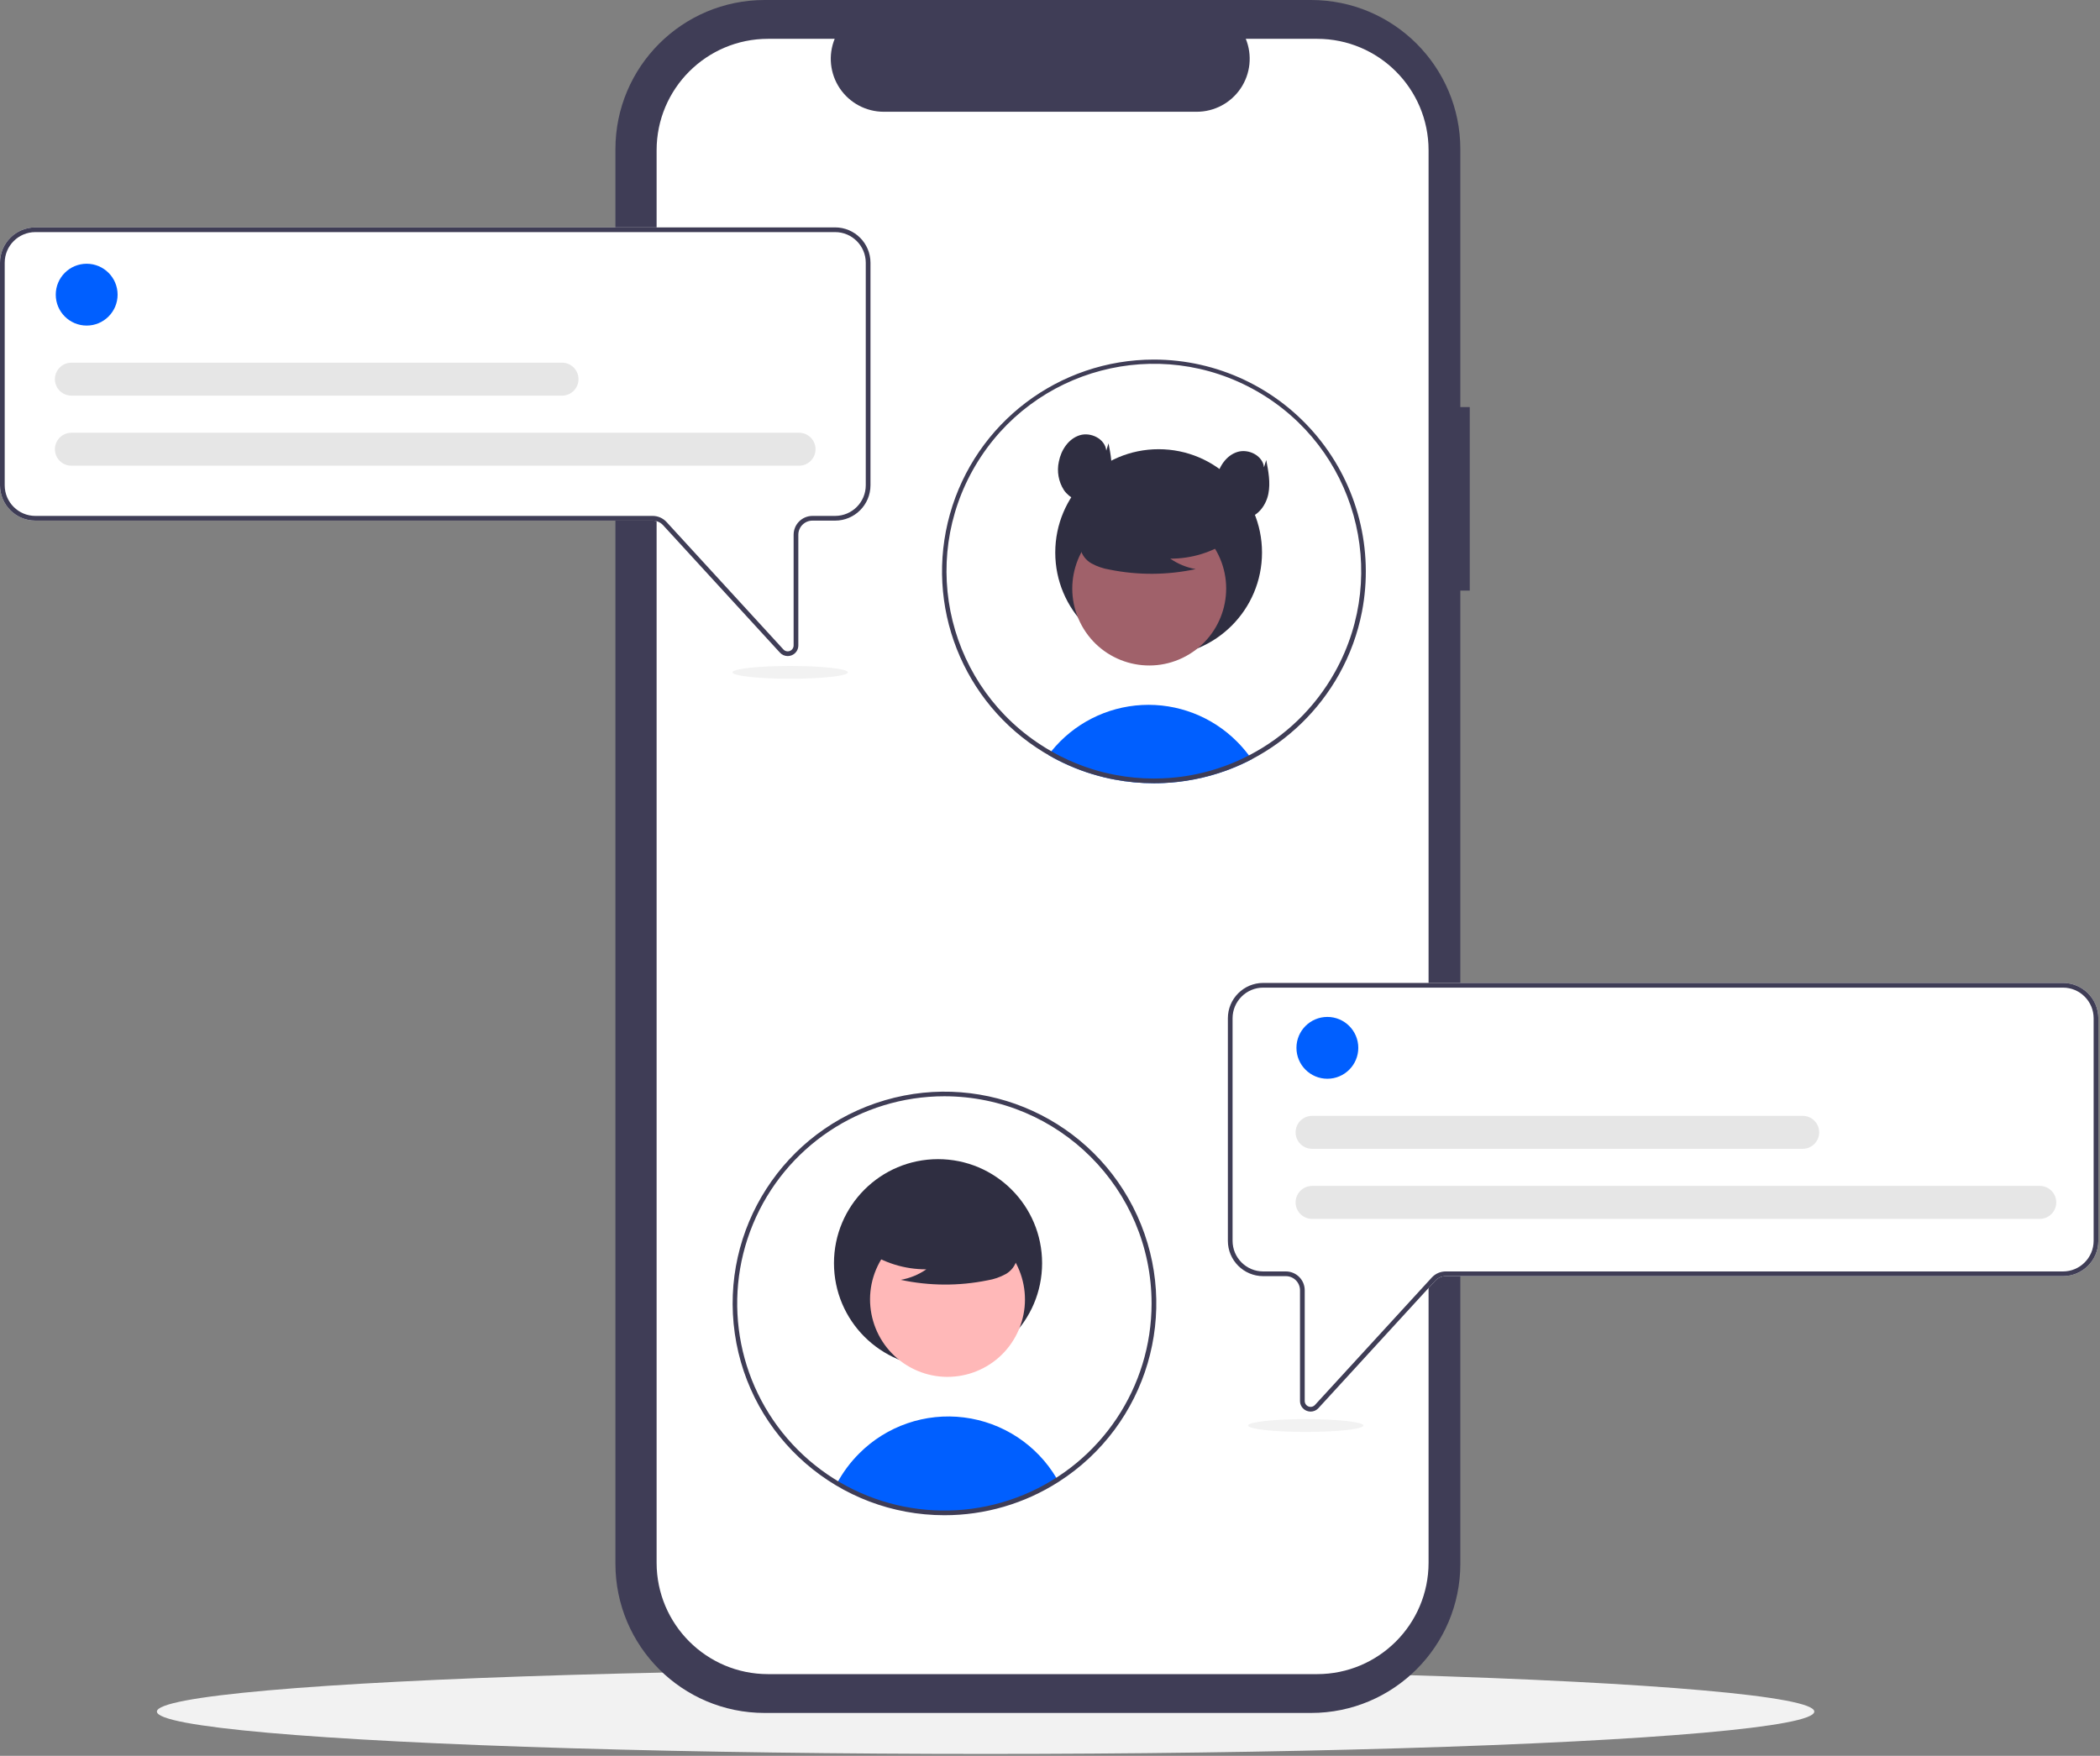 <?xml version="1.0" encoding="UTF-8"?>
<svg width="892px" height="746px" viewBox="0 0 892 746" version="1.1" xmlns="http://www.w3.org/2000/svg" xmlns:xlink="http://www.w3.org/1999/xlink">
    <rect x="0" y="0" width="892" height="746" fill="#808080" stroke="none"/>
    <title>undraw_chatting_re_j55r</title>
    <g id="Page-1" stroke="none" stroke-width="1" fill="none" fill-rule="evenodd">
        <g id="undraw_chatting_re_j55r" transform="translate(-0, 0)" fill-rule="nonzero">
            <ellipse id="Oval" fill="#F2F2F2" cx="418.644" cy="727.194" rx="352" ry="18"></ellipse>
            <path d="M624.297,172.947 L620.298,172.947 L620.298,63.402 C620.298,28.386 591.912,0 556.897,0 L324.81,0 C289.794,0 261.408,28.386 261.408,63.402 L261.408,664.376 C261.408,699.392 289.794,727.778 324.81,727.778 L556.896,727.778 C591.912,727.778 620.298,699.392 620.298,664.376 L620.298,250.923 L624.297,250.923 L624.297,172.947 Z" id="Path" fill="#3F3D56"></path>
            <path d="M606.803,63.844 L606.803,663.934 C606.803,690.085 585.604,711.284 559.453,711.284 L326.253,711.284 C300.103,711.284 278.903,690.085 278.903,663.934 L278.903,63.844 C278.903,37.694 300.103,16.494 326.253,16.494 L354.543,16.494 C351.721,23.431 352.533,31.317 356.711,37.533 C360.889,43.748 367.884,47.479 375.373,47.484 L508.333,47.484 C515.823,47.479 522.818,43.748 526.996,37.533 C531.174,31.317 531.986,23.431 529.163,16.494 L559.453,16.494 C585.604,16.494 606.803,37.694 606.803,63.844 Z" id="Path" fill="#FFFFFF"></path>
            <path d="M531.678,322.6 C530.127,323.41 528.551,324.177 526.947,324.9 C525.487,325.56 524.004,326.18 522.498,326.76 C521.947,326.97 521.388,327.18 520.828,327.39 C516.4,328.996 511.853,330.25 507.228,331.14 C504.938,331.59 502.618,331.944 500.268,332.2 C498.328,332.42 496.368,332.577 494.388,332.67 C492.978,332.74 491.567,332.77 490.147,332.77 C484.524,332.773 478.913,332.247 473.388,331.2 C471.947,330.94 470.538,330.63 469.127,330.29 C462.307,328.656 455.704,326.219 449.457,323.03 C448.897,322.75 448.337,322.45 447.777,322.16 C446.947,321.72 446.138,321.26 445.328,320.78 C445.717,320.24 446.138,319.71 446.567,319.19 C456.031,307.462 470.037,300.314 485.087,299.532 C500.137,298.75 514.809,304.407 525.437,315.09 C527.262,316.921 528.952,318.879 530.498,320.95 C530.907,321.49 531.297,322.04 531.678,322.6 Z" id="Path" fill="#005FFF"></path>
            <circle id="Oval" fill="#2F2E41" cx="492.143" cy="234.764" r="43.91"></circle>
            <circle id="Oval" fill="#A0616A" transform="translate(488.146, 250.059) rotate(-28.663) translate(-488.146, -250.059) " cx="488.146" cy="250.059" r="32.681"></circle>
            <path d="M522.486,229.503 C515.018,234.65 506.154,237.39 497.084,237.353 C500.32,239.597 504.003,241.112 507.88,241.795 C495.821,244.382 483.358,244.452 471.27,242.001 C468.583,241.57 465.991,240.679 463.606,239.368 C461.203,238.026 459.483,235.726 458.876,233.042 C458.073,228.453 461.648,224.284 465.364,221.475 C476.884,212.897 491.648,209.947 505.58,213.438 C510.073,214.6 514.573,216.562 517.491,220.169 C520.409,223.777 521.274,229.339 518.493,233.054 L522.486,229.503 Z" id="Path" fill="#2F2E41"></path>
            <path d="M490.147,152.77 C449.812,152.764 414.401,179.599 403.497,218.433 C392.594,257.266 408.864,298.611 443.308,319.6 L443.888,319.94 C444.368,320.23 444.848,320.51 445.328,320.78 C446.138,321.26 446.947,321.72 447.777,322.16 C448.337,322.45 448.897,322.75 449.458,323.03 C455.704,326.219 462.307,328.656 469.127,330.29 C470.538,330.63 471.947,330.94 473.388,331.2 C478.913,332.247 484.524,332.773 490.147,332.77 C491.567,332.77 492.978,332.74 494.388,332.67 C496.368,332.58 498.328,332.424 500.268,332.2 C502.618,331.94 504.938,331.587 507.228,331.14 C511.853,330.25 516.4,328.996 520.828,327.39 C521.388,327.18 521.947,326.97 522.498,326.76 C524.007,326.18 525.491,325.56 526.947,324.9 C528.547,324.18 530.124,323.414 531.678,322.6 C547.245,314.448 560.112,301.952 568.717,286.63 C568.757,286.55 568.808,286.47 568.848,286.39 C573.439,278.152 576.696,269.238 578.498,259.98 C583.62,233.593 576.686,206.296 559.591,185.552 C542.496,164.808 517.028,152.786 490.148,152.77 L490.147,152.77 Z M567.208,285.22 C567.127,285.36 567.058,285.5 566.978,285.63 C558.544,300.726 545.858,313.009 530.498,320.95 C528.967,321.75 527.411,322.5 525.828,323.2 C524.518,323.79 523.178,324.35 521.828,324.87 C521.257,325.09 520.678,325.31 520.098,325.51 C516.272,326.908 512.352,328.03 508.368,328.87 C505.412,329.5 502.424,329.97 499.417,330.28 C497.567,330.48 495.687,330.62 493.797,330.69 C492.587,330.74 491.368,330.77 490.147,330.77 C484.705,330.777 479.275,330.271 473.928,329.26 C470.675,328.66 467.459,327.872 464.297,326.9 C459.481,325.412 454.801,323.515 450.308,321.23 C449.788,320.96 449.268,320.69 448.757,320.41 C448.027,320.02 447.288,319.62 446.567,319.19 C446.027,318.89 445.487,318.57 444.957,318.25 C444.647,318.07 444.337,317.88 444.027,317.69 C403.03,292.513 389.825,239.095 414.368,197.716 C438.912,156.336 492.12,142.311 533.872,166.215 C575.624,190.119 590.467,243.106 567.207,285.22 L567.208,285.22 Z" id="Shape" fill="#3F3D56"></path>
            <path d="M469.907,191.46 C469.435,186.492 463.348,183.433 458.589,184.934 C453.83,186.435 450.705,191.227 449.76,196.127 C448.843,200.295 449.622,204.657 451.926,208.249 C454.331,211.712 458.752,213.872 462.876,212.993 C467.583,211.99 470.844,207.394 471.777,202.672 C472.71,197.951 471.784,193.083 470.858,188.36 L469.907,191.46 Z" id="Path" fill="#2F2E41"></path>
            <path d="M536.889,198.557 C536.417,193.589 530.331,190.53 525.571,192.031 C520.812,193.532 517.687,198.324 516.743,203.224 C515.825,207.392 516.604,211.754 518.908,215.346 C521.314,218.809 525.735,220.969 529.858,220.09 C534.565,219.087 537.826,214.491 538.759,209.769 C539.692,205.048 538.766,200.18 537.841,195.457 L536.889,198.557 Z" id="Path" fill="#2F2E41"></path>
            <path d="M334.584,278.739 C333.325,278.739 332.124,278.206 331.277,277.274 L281.655,223.141 C280.517,221.902 278.912,221.196 277.229,221.194 L15.009,221.194 C6.724,221.185 0.009,214.47 2.84217094e-14,206.185 L2.84217094e-14,111.622 C0.009,103.337 6.724,96.622 15.009,96.613 L354.734,96.613 C363.02,96.622 369.734,103.337 369.744,111.622 L369.744,206.185 C369.734,214.47 363.02,221.185 354.734,221.194 L345.103,221.194 C341.788,221.198 339.102,223.884 339.098,227.199 L339.098,274.232 C339.106,276.091 337.964,277.761 336.228,278.428 C335.704,278.633 335.147,278.739 334.584,278.739 L334.584,278.739 Z" id="Path" fill="#FFFFFF"></path>
            <path d="M334.584,278.739 C333.325,278.739 332.124,278.206 331.277,277.274 L281.655,223.141 C280.517,221.902 278.912,221.196 277.229,221.194 L15.009,221.194 C6.724,221.185 0.009,214.47 2.84217094e-14,206.185 L2.84217094e-14,111.622 C0.009,103.337 6.724,96.622 15.009,96.613 L354.734,96.613 C363.02,96.622 369.734,103.337 369.744,111.622 L369.744,206.185 C369.734,214.47 363.02,221.185 354.734,221.194 L345.103,221.194 C341.788,221.198 339.102,223.884 339.098,227.199 L339.098,274.232 C339.106,276.091 337.964,277.761 336.228,278.428 C335.704,278.633 335.147,278.739 334.584,278.739 L334.584,278.739 Z M15.009,98.613 C7.828,98.621 2.008,104.441 2,111.622 L2,206.185 C2.008,213.366 7.828,219.186 15.009,219.194 L277.229,219.194 C279.472,219.196 281.612,220.138 283.129,221.79 L332.751,275.923 C333.449,276.684 334.541,276.938 335.503,276.564 C336.465,276.19 337.098,275.264 337.099,274.232 L337.099,227.199 C337.103,222.78 340.684,219.199 345.103,219.194 L354.734,219.194 C361.916,219.186 367.736,213.366 367.744,206.185 L367.744,111.622 C367.736,104.441 361.916,98.621 354.734,98.613 L15.009,98.613 Z" id="Shape" fill="#3F3D56"></path>
            <circle id="Oval" fill="#005FFF" cx="36.816" cy="125.193" r="13.134"></circle>
            <path d="M339.412,197.867 L30.332,197.867 C27.827,197.87 25.512,196.535 24.259,194.367 C23.006,192.198 23.006,189.526 24.259,187.357 C25.512,185.189 27.827,183.854 30.332,183.857 L339.412,183.857 C343.277,183.862 346.408,186.997 346.408,190.862 C346.408,194.727 343.277,197.862 339.412,197.867 L339.412,197.867 Z" id="Path" fill="#E6E6E6"></path>
            <path d="M238.72,168.097 L30.332,168.097 C27.827,168.1 25.512,166.765 24.259,164.597 C23.006,162.429 23.006,159.756 24.259,157.588 C25.512,155.419 27.827,154.085 30.332,154.088 L238.72,154.088 C242.589,154.088 245.725,157.224 245.725,161.092 C245.725,164.961 242.589,168.097 238.72,168.097 Z" id="Path" fill="#E6E6E6"></path>
            <path d="M555.067,599.428 C553.331,598.761 552.188,597.091 552.196,595.232 L552.196,548.199 C552.193,544.884 549.507,542.198 546.192,542.194 L536.56,542.194 C528.275,542.185 521.561,535.47 521.551,527.185 L521.551,432.622 C521.56,424.337 528.275,417.622 536.56,417.613 L876.286,417.613 C884.571,417.622 891.286,424.337 891.295,432.622 L891.295,527.185 C891.286,535.47 884.571,542.185 876.286,542.194 L614.066,542.194 C612.383,542.196 610.778,542.902 609.64,544.141 L560.018,598.274 C559.171,599.206 557.97,599.739 556.711,599.739 C556.148,599.739 555.591,599.633 555.067,599.428 Z" id="Path" fill="#FFFFFF"></path>
            <path d="M555.067,599.428 C553.331,598.761 552.188,597.091 552.196,595.232 L552.196,548.199 C552.193,544.884 549.507,542.198 546.192,542.194 L536.56,542.194 C528.275,542.185 521.561,535.47 521.551,527.185 L521.551,432.622 C521.56,424.337 528.275,417.622 536.56,417.613 L876.286,417.613 C884.571,417.622 891.286,424.337 891.295,432.622 L891.295,527.185 C891.286,535.47 884.571,542.185 876.286,542.194 L614.066,542.194 C612.383,542.196 610.778,542.902 609.64,544.141 L560.018,598.274 C559.171,599.206 557.97,599.739 556.711,599.739 C556.148,599.739 555.591,599.633 555.067,599.428 Z M536.56,419.613 C529.379,419.621 523.559,425.441 523.551,432.622 L523.551,527.185 C523.559,534.366 529.379,540.186 536.56,540.194 L546.192,540.194 C550.611,540.199 554.192,543.78 554.196,548.199 L554.196,595.232 C554.197,596.264 554.83,597.19 555.792,597.564 C556.754,597.938 557.846,597.684 558.544,596.923 L608.166,542.79 C609.683,541.138 611.823,540.196 614.066,540.194 L876.286,540.194 C883.467,540.186 889.287,534.366 889.295,527.185 L889.295,432.622 C889.287,425.441 883.467,419.621 876.286,419.613 L536.56,419.613 Z" id="Shape" fill="#3F3D56"></path>
            <path d="M449.178,628.71 C420.763,646.905 384.507,647.482 355.527,630.2 C358.027,625.548 361.194,621.286 364.928,617.55 C376.603,605.819 393.057,600.161 409.478,602.229 C425.9,604.298 440.436,613.86 448.837,628.12 C448.947,628.31 449.067,628.51 449.178,628.71 Z" id="Path" fill="#005FFF"></path>
            <circle id="Oval" fill="#2F2E41" cx="398.443" cy="536.688" r="44.202"></circle>
            <circle id="Oval" fill="#FFB8B8" transform="translate(402.466, 552.086) rotate(-61.337) translate(-402.466, -552.086) " cx="402.466" cy="552.086" r="32.898"></circle>
            <path d="M367.898,531.393 C375.416,536.574 384.338,539.332 393.469,539.295 C390.212,541.554 386.504,543.079 382.601,543.767 C394.74,546.371 407.287,546.441 419.454,543.974 C422.159,543.54 424.769,542.644 427.169,541.324 C429.588,539.973 431.319,537.658 431.931,534.955 C432.74,530.336 429.141,526.14 425.4,523.311 C413.803,514.676 398.941,511.707 384.916,515.222 C380.394,516.391 375.864,518.366 372.926,521.997 C369.989,525.629 369.119,531.228 371.917,534.968 L367.898,531.393 Z" id="Path" fill="#2F2E41"></path>
            <path d="M401.147,643.77 C356.395,643.756 318.456,610.853 312.112,566.553 C305.768,522.252 332.948,480.023 375.898,467.45 C418.847,454.877 464.509,475.782 483.057,516.51 C501.604,557.238 487.398,605.406 449.718,629.552 C435.224,638.846 418.365,643.781 401.147,643.77 Z M401.147,465.77 C365.55,465.767 333.456,487.208 319.832,520.096 C306.208,552.983 313.737,590.839 338.908,616.01 C364.079,641.181 401.935,648.71 434.822,635.086 C467.71,621.462 489.151,589.368 489.147,553.77 C489.093,505.192 449.726,465.825 401.147,465.77 L401.147,465.77 Z" id="Shape" fill="#3F3D56"></path>
            <circle id="Oval" fill="#005FFF" cx="563.816" cy="445.193" r="13.134"></circle>
            <path d="M866.412,517.867 L557.332,517.867 C554.827,517.87 552.512,516.535 551.259,514.367 C550.006,512.198 550.006,509.526 551.259,507.357 C552.512,505.189 554.827,503.854 557.332,503.857 L866.412,503.857 C870.28,503.857 873.417,506.993 873.417,510.862 C873.417,514.731 870.28,517.867 866.412,517.867 L866.412,517.867 Z" id="Path" fill="#E6E6E6"></path>
            <path d="M765.72,488.097 L557.332,488.097 C554.827,488.1 552.512,486.765 551.259,484.597 C550.006,482.429 550.006,479.756 551.259,477.588 C552.512,475.419 554.827,474.085 557.332,474.088 L765.72,474.088 C769.585,474.092 772.716,477.227 772.716,481.092 C772.716,484.958 769.585,488.092 765.72,488.097 L765.72,488.097 Z" id="Path" fill="#E6E6E6"></path>
            <ellipse id="Oval" fill="#F2F2F2" cx="554.644" cy="605.661" rx="24.504" ry="2.72"></ellipse>
            <ellipse id="Oval" fill="#F2F2F2" cx="335.644" cy="285.661" rx="24.504" ry="2.72"></ellipse>
        </g>
    </g>
</svg>